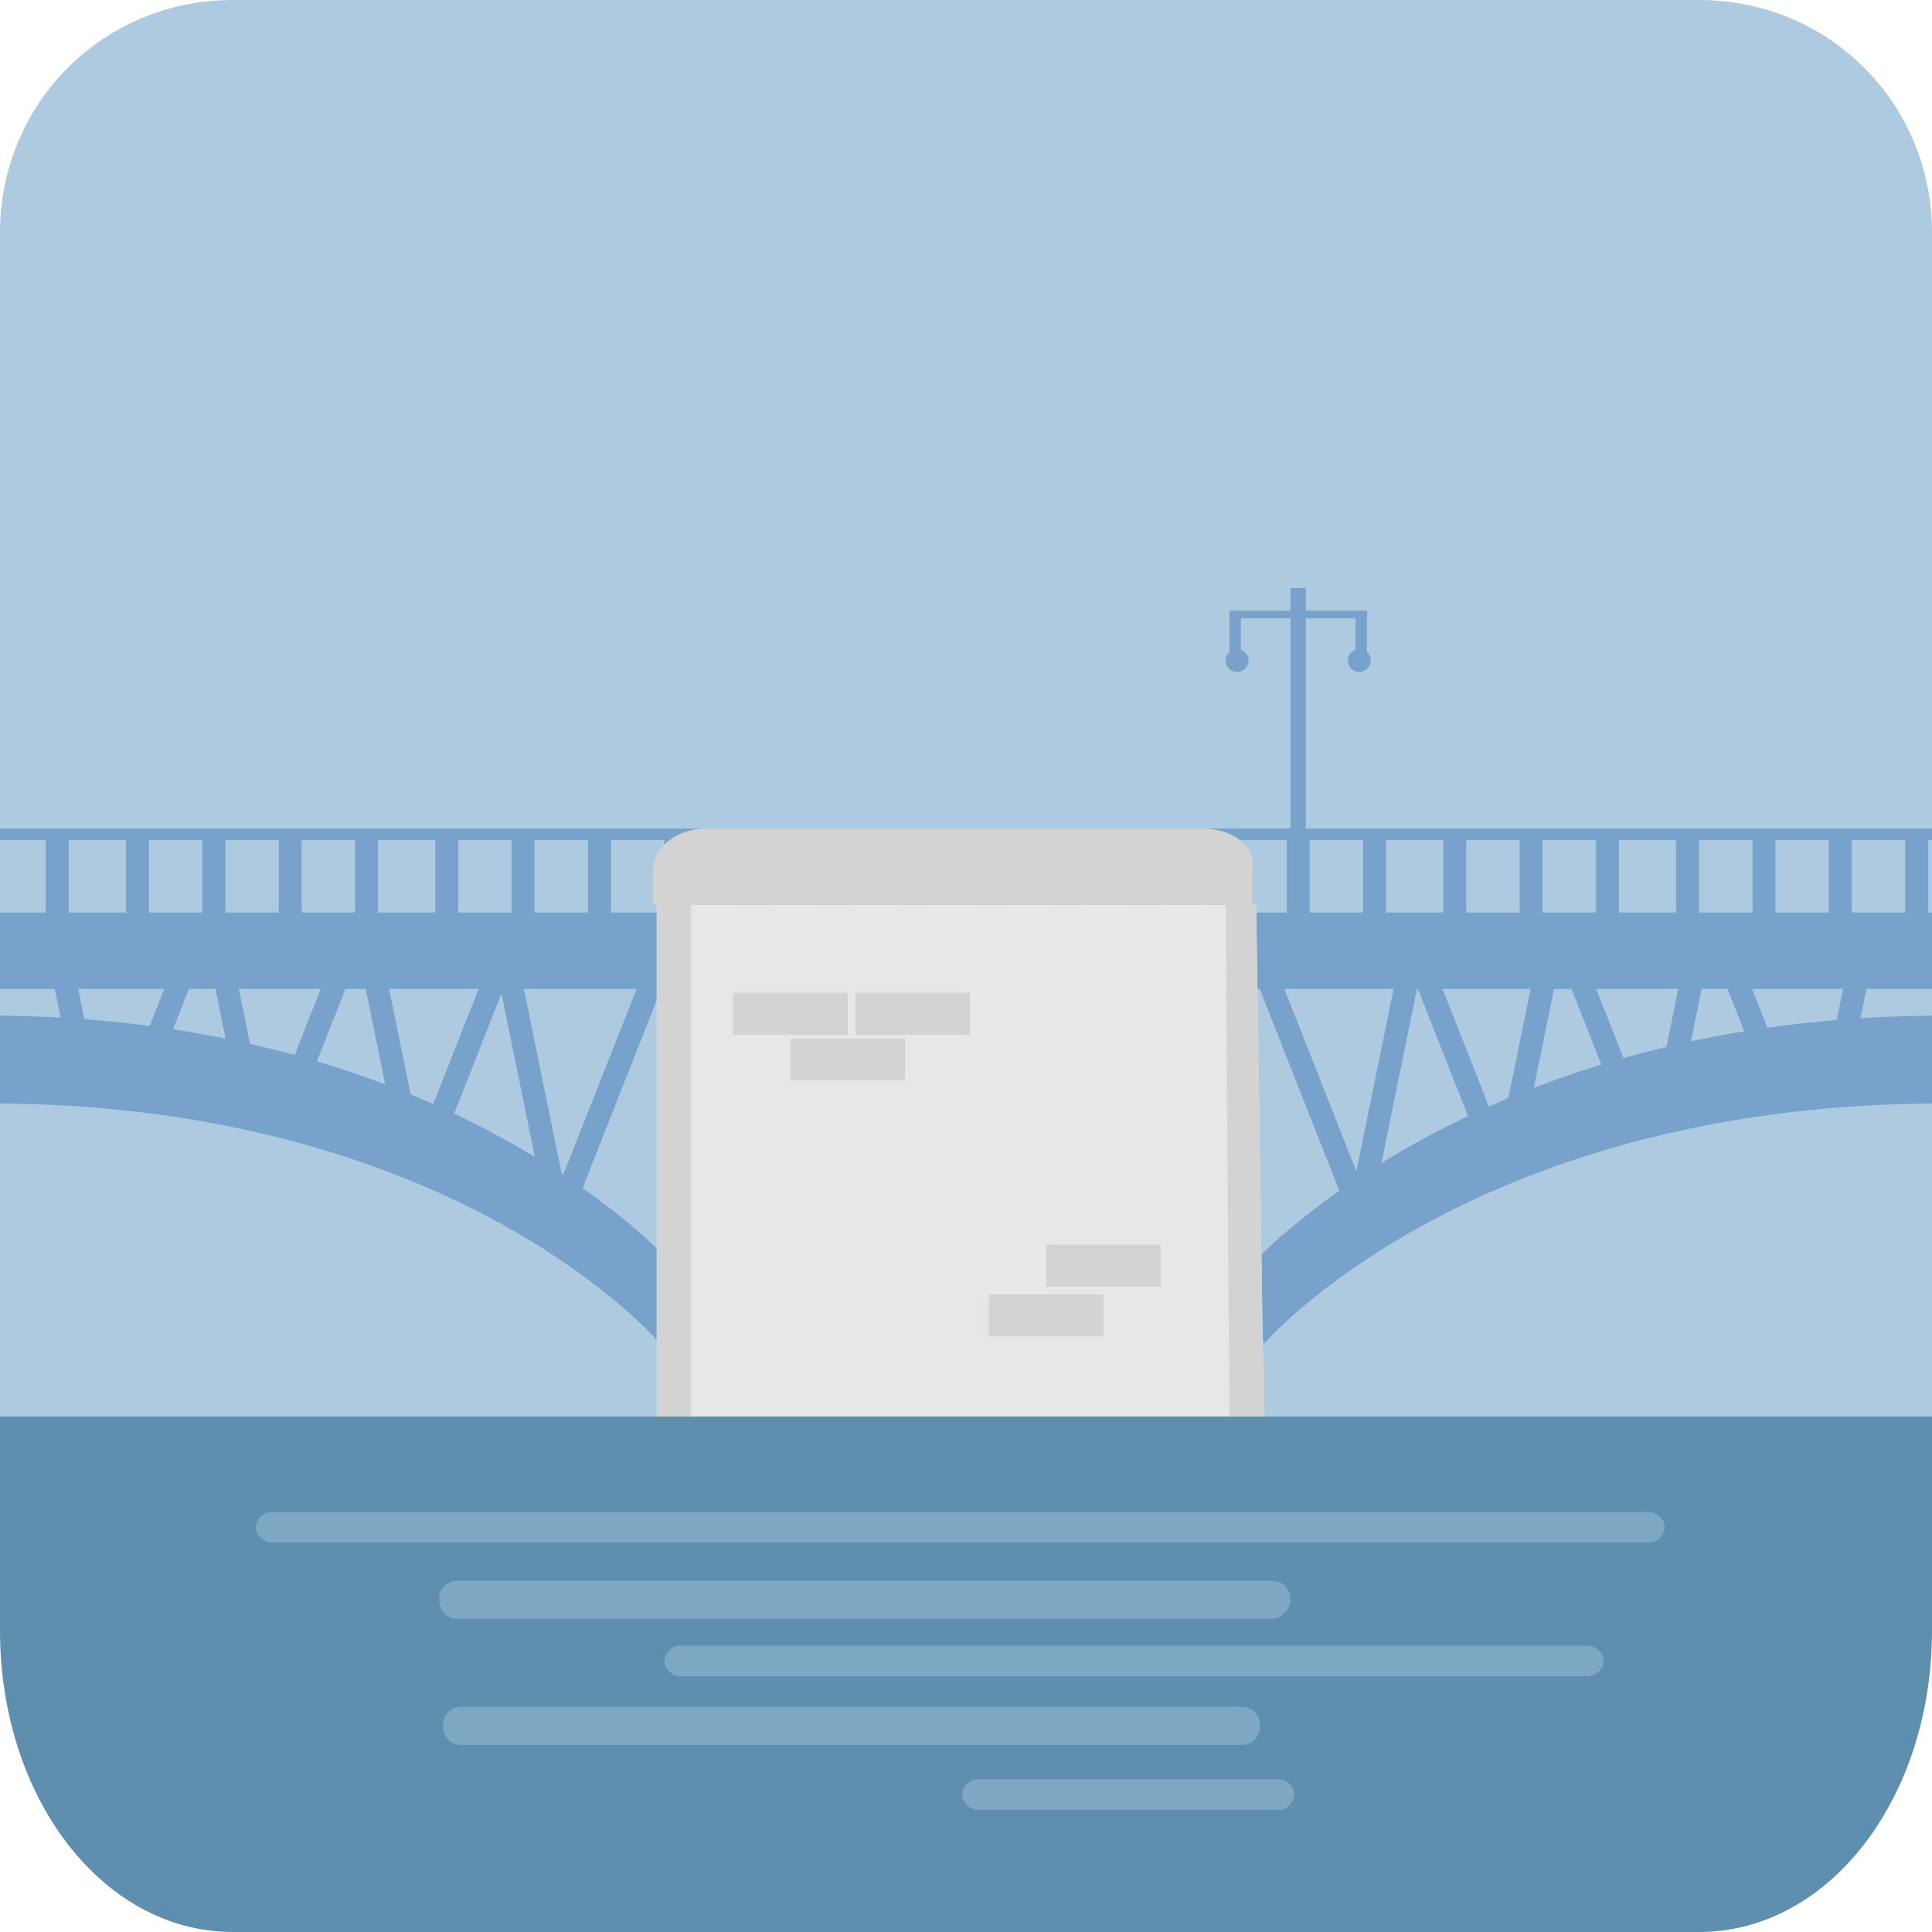 <?xml version="1.0" encoding="utf-8"?>
<!-- Generator: Adobe Illustrator 26.4.1, SVG Export Plug-In . SVG Version: 6.00 Build 0)  -->
<svg version="1.1" id="Слой_1" xmlns="http://www.w3.org/2000/svg" xmlns:xlink="http://www.w3.org/1999/xlink" x="0px" y="0px"
	 viewBox="0 0 50.6 50.6" style="enable-background:new 0 0 50.6 50.6;" xml:space="preserve">
<style type="text/css">
	.st0{fill:#FFFFFF;}
	.st1{fill:#DCDCDC;}
	.st2{fill:#C0B2A3;}
	.st3{fill:#4D8BC1;}
	.st4{fill:#DCCCBE;}
	.st5{fill:#E0E0DF;}
	.st6{fill:#39485D;}
	.st7{fill:#B9481E;}
	.st8{fill:#80958B;}
	.st9{fill:#D9A63B;}
	.st10{fill:none;}
	.st11{fill:#434650;}
	.st12{fill:#AECAE1;}
	.st13{fill:#78A2CC;}
	.st14{fill:#E7E7E7;}
	.st15{fill:#CDCDCD;}
	.st16{fill:#1F313F;}
	.st17{fill:#6B8898;}
	.st18{fill:#324E60;}
	.st19{fill:#FFFFFD;}
	.st20{fill:#5F8FAF;}
	.st21{opacity:0.4;fill:#AECAE1;}
	.st22{fill:#D3D3D3;}
	.st23{fill:#EAA639;}
	.st24{fill:#17212D;}
	.st25{fill:#2A3E51;}
	.st26{fill:#775017;}
	.st27{clip-path:url(#SVGID_00000099656189011601888570000011142108345142429610_);}
	.st28{opacity:0.4;fill:#AECAE1;enable-background:new    ;}
	.st29{clip-path:url(#SVGID_00000177465359415819556630000009650331809662193582_);}
	.st30{clip-path:url(#SVGID_00000176020633905795601280000009316692273037862049_);}
</style>
<g>
	<path class="st12" d="M50.6,6.1c0-3.4-2.7-6.1-6.1-6.1H6.1C2.7,0,0,2.7,0,6.1v34h50.6V6.1z"/>
	<path class="st20" d="M6.1,50.6h38.4c3.4,0,6.1-3.5,6.1-7.9v-5.6H0v5.6C0,47.1,2.7,50.6,6.1,50.6z"/>
	<path class="st21" d="M7.1,39.6h36.1c0.2,0,0.4,0.2,0.4,0.4v0c0,0.2-0.2,0.4-0.4,0.4H7.1c-0.2,0-0.4-0.2-0.4-0.4v0
		C6.7,39.8,6.9,39.6,7.1,39.6z"/>
	<path class="st21" d="M33.3,42.4H12c-0.3,0-0.5-0.2-0.5-0.5l0,0c0-0.3,0.2-0.5,0.5-0.5h21.3c0.3,0,0.5,0.2,0.5,0.5l0,0
		C33.8,42.1,33.6,42.4,33.3,42.4z"/>
	<path class="st21" d="M41.6,43.9H17.8c-0.2,0-0.4-0.2-0.4-0.4v0c0-0.2,0.2-0.4,0.4-0.4h23.8c0.2,0,0.4,0.2,0.4,0.4v0
		C42,43.7,41.8,43.9,41.6,43.9z"/>
	<path class="st21" d="M12.1,45.7h20.4c0.3,0,0.5-0.2,0.5-0.5l0,0c0-0.3-0.2-0.5-0.5-0.5H12.1c-0.3,0-0.5,0.2-0.5,0.5l0,0
		C11.6,45.5,11.8,45.7,12.1,45.7z"/>
	<path class="st21" d="M33.5,47.4h-7.9c-0.2,0-0.4-0.2-0.4-0.4l0,0c0-0.2,0.2-0.4,0.4-0.4h7.9c0.2,0,0.4,0.2,0.4,0.4l0,0
		C33.9,47.2,33.7,47.4,33.5,47.4z"/>
</g>
<g>
	<path class="st13" d="M30.8,23.9h19.8l0,5c-12.2,0.1-17.5,6.3-17.5,6.3L30.8,23.9z"/>
	<path class="st12" d="M30.8,25.9h19.8l0,0.7c-12.2,0.1-17.9,6.6-17.9,6.6L30.8,25.9z"/>
	<path class="st13" d="M19.6,23.9H0l0,5c12.1,0.1,17.3,6.3,17.3,6.3L19.6,23.9z"/>
	<path class="st12" d="M19.6,25.9H0l0,0.7c12.1,0.1,17.7,6.6,17.7,6.6L19.6,25.9z"/>
	<g>
		<rect y="21.7" class="st13" width="50.6" height="0.3"/>
		<g>
			<rect x="1.2" y="21.8" class="st13" width="0.6" height="2.2"/>
			<rect x="3.3" y="21.8" class="st13" width="0.6" height="2.2"/>
			<rect x="5.3" y="21.8" class="st13" width="0.6" height="2.2"/>
			<rect x="7.3" y="21.8" class="st13" width="0.6" height="2.2"/>
			<rect x="9.3" y="21.8" class="st13" width="0.6" height="2.2"/>
			<rect x="11.4" y="21.8" class="st13" width="0.6" height="2.2"/>
			<rect x="13.4" y="21.8" class="st13" width="0.6" height="2.2"/>
			<rect x="15.4" y="21.8" class="st13" width="0.6" height="2.2"/>
			<rect x="17.4" y="21.8" class="st13" width="0.6" height="2.2"/>
		</g>
		<g>
			<rect x="19.5" y="21.8" class="st13" width="0.6" height="2.2"/>
			<rect x="21.6" y="21.8" class="st13" width="0.6" height="2.2"/>
			<rect x="23.6" y="21.8" class="st13" width="0.6" height="2.2"/>
			<rect x="25.6" y="21.8" class="st13" width="0.6" height="2.2"/>
			<rect x="27.6" y="21.8" class="st13" width="0.6" height="2.2"/>
			<rect x="29.7" y="21.8" class="st13" width="0.6" height="2.2"/>
			<rect x="31.7" y="21.8" class="st13" width="0.6" height="2.2"/>
			<rect x="33.7" y="21.8" class="st13" width="0.6" height="2.2"/>
			<rect x="35.7" y="21.8" class="st13" width="0.6" height="2.2"/>
		</g>
		<g>
			<rect x="37.8" y="21.8" class="st13" width="0.6" height="2.2"/>
			<rect x="39.8" y="21.8" class="st13" width="0.6" height="2.2"/>
			<rect x="41.8" y="21.8" class="st13" width="0.6" height="2.2"/>
			<rect x="43.9" y="21.8" class="st13" width="0.6" height="2.2"/>
			<rect x="45.9" y="21.8" class="st13" width="0.6" height="2.2"/>
			<rect x="47.9" y="21.8" class="st13" width="0.6" height="2.2"/>
			<rect x="49.9" y="21.8" class="st13" width="0.6" height="2.2"/>
		</g>
	</g>
</g>
<g>
	
		<rect x="34.2" y="24.8" transform="matrix(0.93 -0.367 0.367 0.93 -8.195 14.679)" class="st13" width="0.6" height="8.1"/>
	
		<rect x="37.8" y="24.2" transform="matrix(0.93 -0.367 0.367 0.93 -7.438 15.904)" class="st13" width="0.6" height="6.6"/>
	
		<rect x="41.5" y="23.8" transform="matrix(0.93 -0.367 0.367 0.93 -6.871 17.224)" class="st13" width="0.6" height="5.7"/>
	
		<rect x="45.5" y="24.1" transform="matrix(0.93 -0.367 0.367 0.93 -6.51 18.68)" class="st13" width="0.6" height="4.7"/>
	<rect x="36" y="24.4" transform="matrix(0.98 0.2 -0.2 0.98 6.397 -6.673)" class="st13" width="0.6" height="8.1"/>
	<rect x="39.8" y="24.3" transform="matrix(0.98 0.2 -0.2 0.98 6.265 -7.447)" class="st13" width="0.6" height="6.1"/>
	<rect x="43.8" y="24.1" transform="matrix(0.98 0.2 -0.2 0.98 6.215 -8.265)" class="st13" width="0.6" height="5.2"/>
	<rect x="48.2" y="24.1" transform="matrix(0.98 0.2 -0.2 0.98 6.218 -9.141)" class="st13" width="0.6" height="4.4"/>
</g>
<g>
	
		<rect x="15.5" y="24.8" transform="matrix(-0.93 -0.367 0.367 -0.93 19.92 61.521)" class="st13" width="0.6" height="8.1"/>
	
		<rect x="11.9" y="24.2" transform="matrix(-0.93 -0.367 0.367 -0.93 13.484 57.546)" class="st13" width="0.6" height="6.6"/>
	
		<rect x="8.2" y="23.8" transform="matrix(-0.93 -0.367 0.367 -0.93 6.547 54.568)" class="st13" width="0.6" height="5.7"/>
	
		<rect x="4.2" y="24.1" transform="matrix(-0.93 -0.367 0.367 -0.93 -1.102 52.669)" class="st13" width="0.6" height="4.7"/>
	
		<rect x="13.7" y="24.4" transform="matrix(-0.98 0.2 -0.2 -0.98 33.327 53.436)" class="st13" width="0.6" height="8.1"/>
	
		<rect x="9.9" y="24.3" transform="matrix(-0.98 0.2 -0.2 -0.98 25.651 52.133)" class="st13" width="0.6" height="6.1"/>
	
		<rect x="5.9" y="24.1" transform="matrix(-0.98 0.2 -0.2 -0.98 17.528 51.629)" class="st13" width="0.6" height="5.2"/>
	
		<rect x="1.5" y="24.1" transform="matrix(-0.98 0.2 -0.2 -0.98 8.835 51.66)" class="st13" width="0.6" height="4.4"/>
</g>
<g>
	<polygon class="st14" points="17.2,37.1 33.1,37.1 32.9,23.7 17.2,23.7 	"/>
	<path class="st22" d="M31.5,21.7h-13c-0.7,0-1.3,0.4-1.4,1v1h15.7l0-1C32.9,22.2,32.3,21.7,31.5,21.7z"/>
	<rect x="19.2" y="26" class="st22" width="3" height="1.1"/>
	<rect x="22.4" y="26" class="st22" width="3" height="1.1"/>
	<rect x="20.7" y="27.2" class="st22" width="3" height="1.1"/>
	<rect x="25.9" y="33.9" class="st22" width="3" height="1.1"/>
	<rect x="27.4" y="32.6" class="st22" width="3" height="1.1"/>
</g>
<g>
	<rect x="33.8" y="15.4" class="st13" width="0.4" height="7.1"/>
	<rect x="32.2" y="16" class="st13" width="0.3" height="1.3"/>
	
		<rect x="33.9" y="14.3" transform="matrix(-1.836970e-16 1 -1 -1.836970e-16 50.109 -17.905)" class="st13" width="0.2" height="3.6"/>
	<rect x="35.5" y="16" class="st13" width="0.3" height="1.3"/>
	<ellipse class="st13" cx="32.4" cy="17.3" rx="0.3" ry="0.3"/>
	<ellipse class="st13" cx="35.6" cy="17.3" rx="0.3" ry="0.3"/>
</g>
<rect x="17.2" y="23.7" class="st22" width="0.9" height="13.4"/>
<polygon class="st22" points="32.9,23.7 33.1,37.1 32.2,37.1 32.1,23.7 "/>
</svg>

